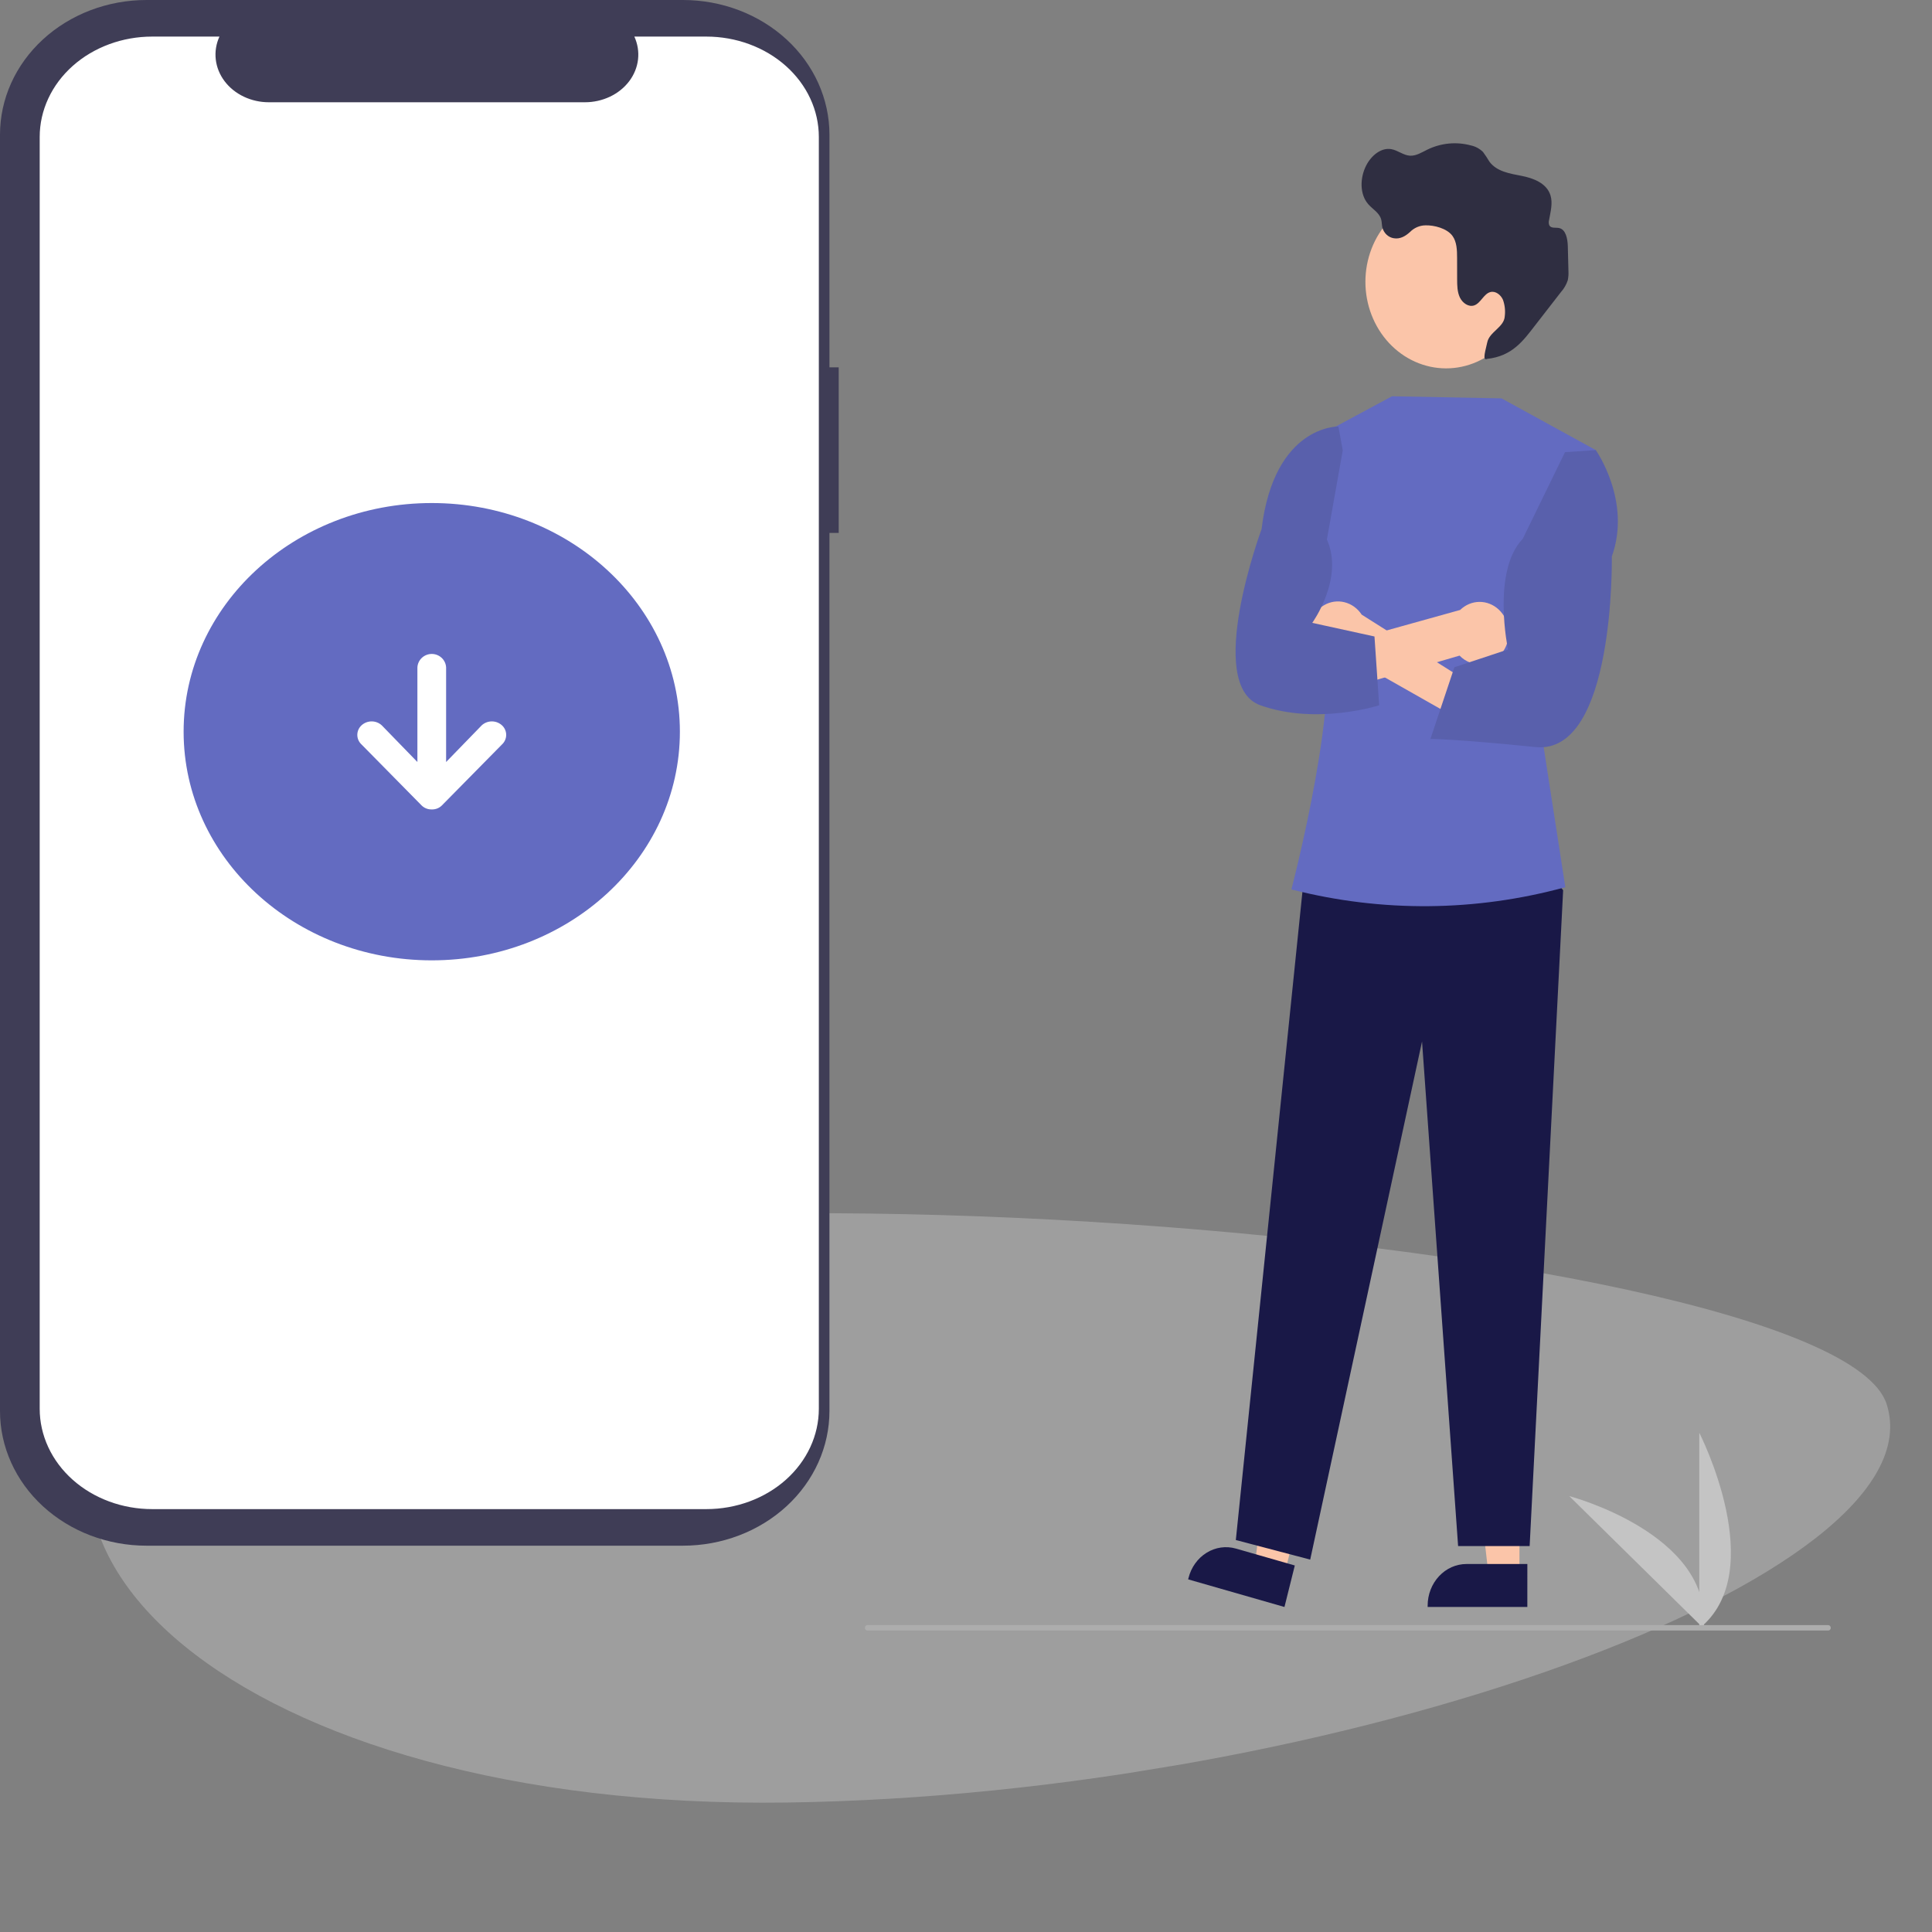 <svg width="175" height="175" viewBox="0 0 175 175" fill="none" xmlns="http://www.w3.org/2000/svg">
<rect x="0" y="0" width="175" height="175" fill="#808080" stroke="none"/>
<g opacity="0.6" clip-path="url(#clip0_785_2833)">
<path fill-rule="evenodd" clip-rule="evenodd" d="M170.894 127.192C175.89 142.84 121.117 162.58 71.263 163.273C21.41 163.967 -5.642 139.137 15.044 120.141C35.73 101.144 165.899 111.545 170.894 127.192Z" fill="white" fill-opacity="0.4"/>
<path d="M153.921 147.507L153.921 129.783C153.921 129.783 160.361 142.349 153.921 147.507Z" fill="#F1F1F1"/>
<path d="M154.319 147.504L142.146 135.518C142.146 135.518 155.131 138.928 154.319 147.504Z" fill="#F1F1F1"/>
<path d="M165.602 147.693L78.571 147.693C78.51 147.693 78.452 147.667 78.409 147.621C78.366 147.575 78.342 147.513 78.342 147.448C78.342 147.383 78.366 147.321 78.409 147.275C78.452 147.229 78.51 147.203 78.571 147.203L165.602 147.203C165.663 147.203 165.721 147.229 165.764 147.275C165.807 147.321 165.831 147.383 165.831 147.448C165.831 147.513 165.807 147.575 165.764 147.621C165.721 147.667 165.663 147.693 165.602 147.693Z" fill="#CBCBCB"/>
</g>
<path d="M75.969 33.271H75.131V12.197C75.131 8.962 73.733 5.86 71.244 3.572C68.755 1.285 65.379 2.05563e-06 61.859 0H13.273C11.53 -3.73201e-06 9.804 0.315 8.194 0.928C6.583 1.541 5.12 2.44 3.888 3.572C2.655 4.705 1.677 6.05 1.01 7.529C0.343 9.009 2.95357e-06 10.595 0 12.197V127.811C-2.9825e-06 131.046 1.398 134.149 3.887 136.436C6.377 138.723 9.753 140.008 13.273 140.008H61.858C65.379 140.009 68.755 138.723 71.244 136.436C73.733 134.149 75.131 131.046 75.131 127.811V48.272H75.969V33.271Z" fill="#3F3D56"/>
<path d="M63.98 3.314H57.459C57.759 3.97 57.874 4.681 57.793 5.386C57.712 6.09 57.438 6.766 56.995 7.354C56.552 7.941 55.954 8.423 55.253 8.756C54.552 9.089 53.771 9.263 52.977 9.263H24.36C23.566 9.263 22.784 9.089 22.083 8.756C21.383 8.423 20.784 7.941 20.342 7.354C19.899 6.766 19.625 6.09 19.544 5.386C19.463 4.681 19.577 3.97 19.877 3.314H13.787C12.449 3.314 11.123 3.549 9.887 4.006C8.651 4.463 7.527 5.132 6.581 5.976C5.635 6.82 4.884 7.822 4.372 8.925C3.86 10.028 3.596 11.21 3.596 12.403V127.605C3.596 128.799 3.86 129.981 4.372 131.084C4.884 132.187 5.635 133.189 6.581 134.033C7.527 134.877 8.651 135.546 9.887 136.003C11.123 136.46 12.449 136.695 13.787 136.695H63.98C66.683 136.695 69.275 135.737 71.186 134.033C73.097 132.328 74.17 130.016 74.17 127.605V12.403C74.17 11.21 73.907 10.028 73.395 8.925C72.883 7.822 72.132 6.82 71.186 5.976C70.239 5.132 69.116 4.463 67.879 4.006C66.643 3.549 65.318 3.314 63.98 3.314Z" fill="white"/>
<path d="M39.108 86.988C51.521 86.988 61.584 77.715 61.584 66.276C61.584 54.838 51.521 45.565 39.108 45.565C26.695 45.565 16.632 54.838 16.632 66.276C16.632 77.715 26.695 86.988 39.108 86.988Z" fill="#636BC1"/>
<path d="M45.471 67.431L40.025 72.957C39.907 73.075 39.765 73.168 39.609 73.23C39.453 73.292 39.286 73.322 39.117 73.318H39.099C38.931 73.321 38.763 73.291 38.607 73.229C38.45 73.168 38.308 73.075 38.189 72.957L32.745 67.431C32.727 67.411 32.707 67.393 32.688 67.375C32.471 67.146 32.355 66.841 32.366 66.527C32.377 66.213 32.513 65.916 32.745 65.702C32.994 65.472 33.322 65.344 33.664 65.344C34.005 65.344 34.333 65.472 34.582 65.702L37.808 69.023V60.459C37.823 60.13 37.967 59.818 38.209 59.59C38.451 59.362 38.773 59.234 39.108 59.234C39.444 59.234 39.766 59.362 40.008 59.59C40.25 59.818 40.394 60.13 40.409 60.459V69.023L43.633 65.702C43.882 65.472 44.211 65.344 44.552 65.344C44.894 65.344 45.222 65.472 45.471 65.702C45.49 65.72 45.508 65.738 45.529 65.758C45.745 65.988 45.861 66.293 45.85 66.606C45.839 66.92 45.703 67.216 45.471 67.431Z" fill="white"/>
<path d="M137.632 142.648L134.831 142.648L133.499 131.062L137.632 131.062L137.632 142.648Z" fill="#FBC5A9"/>
<path d="M138.346 145.56L129.316 145.56V145.437C129.316 144.437 129.687 143.479 130.346 142.772C131.005 142.065 131.899 141.668 132.831 141.667L138.347 141.668L138.346 145.56Z" fill="#191847"/>
<path d="M116.357 142.55L113.651 141.774L115.154 130.211L119.147 131.357L116.357 142.55Z" fill="#FBC5A9"/>
<path d="M116.346 145.56L107.622 143.058L107.652 142.94C107.892 141.974 108.481 141.15 109.288 140.65C110.095 140.149 111.054 140.013 111.955 140.271L117.283 141.8L116.346 145.56Z" fill="#191847"/>
<path d="M139.243 77.717L141.589 80.64L138.555 140.042H132.075L128.808 94.335L118.678 141.268L111.941 139.495L118.066 79.884L139.243 77.717Z" fill="#191847"/>
<path d="M119.633 39.367L126.085 35.895L136.007 36.083L144.546 40.769L139.688 66.793L141.787 80.361C133.675 82.58 125.184 82.655 117.04 80.58L116.975 80.563C116.975 80.563 121.798 62.208 119.744 56.606L119.633 39.367Z" fill="#636BC1"/>
<path d="M138.299 25.497C138.292 23.421 137.516 21.431 136.143 19.967C134.77 18.502 132.911 17.682 130.975 17.686C129.039 17.689 127.183 18.517 125.815 19.987C124.447 21.457 123.678 23.45 123.678 25.526C123.678 27.604 124.447 29.596 125.815 31.066C127.183 32.536 129.039 33.364 130.975 33.367C132.911 33.371 134.77 32.551 136.143 31.086C137.516 29.622 138.292 27.633 138.299 25.555C138.299 25.536 138.299 25.517 138.299 25.497Z" fill="#FBC5A9"/>
<path d="M127.715 21.017C128.094 20.634 128.592 20.419 129.112 20.412C129.893 20.385 131.064 20.682 131.562 21.363C131.962 21.911 131.981 22.664 131.983 23.359L131.987 25.279C131.988 25.847 131.995 26.439 132.235 26.945C132.476 27.451 133.028 27.836 133.533 27.663C134.131 27.459 134.394 26.605 135.006 26.452C135.465 26.337 135.937 26.697 136.138 27.155C136.308 27.629 136.364 28.142 136.301 28.646C136.244 29.651 134.899 30.05 134.709 31.036C134.599 31.607 134.213 32.745 134.709 32.506C136.993 32.261 137.996 30.83 139.041 29.483L141.399 26.445C141.669 26.143 141.876 25.784 142.007 25.391C142.065 25.115 142.086 24.832 142.069 24.55C142.056 23.795 142.037 23.04 142.012 22.285C141.99 21.625 141.835 20.794 141.233 20.658C140.92 20.587 140.505 20.71 140.34 20.417C140.277 20.269 140.267 20.103 140.311 19.948C140.444 19.195 140.668 18.406 140.437 17.68C140.088 16.586 138.887 16.137 137.826 15.93C136.765 15.723 135.573 15.546 134.907 14.636C134.729 14.334 134.535 14.042 134.328 13.762C134.022 13.464 133.647 13.261 133.242 13.175C131.924 12.817 130.533 12.95 129.294 13.551C128.781 13.802 128.265 14.14 127.702 14.102C127.117 14.062 126.618 13.621 126.04 13.513C125.107 13.34 124.215 14.089 123.756 14.977C123.186 16.077 123.134 17.583 123.938 18.499C124.34 18.956 124.939 19.27 125.106 19.871C125.173 20.116 125.158 20.38 125.218 20.627C125.288 20.873 125.421 21.093 125.602 21.262C125.784 21.43 126.006 21.54 126.243 21.579C126.814 21.678 127.296 21.398 127.715 21.017Z" fill="#2F2E41"/>
<path d="M118.742 58.341C118.881 58.724 119.096 59.069 119.373 59.352C119.65 59.636 119.981 59.851 120.344 59.983C120.706 60.114 121.092 60.159 121.472 60.113C121.852 60.068 122.219 59.933 122.546 59.72L135.647 67.148L136.071 63.725L123.341 55.673C122.97 55.108 122.418 54.709 121.791 54.551C121.163 54.393 120.504 54.487 119.937 54.816C119.37 55.145 118.935 55.685 118.715 56.335C118.495 56.985 118.505 57.698 118.742 58.341Z" fill="#FBC5A9"/>
<path d="M136.201 58.932C135.987 59.273 135.707 59.559 135.379 59.771C135.051 59.983 134.684 60.115 134.303 60.158C133.922 60.202 133.538 60.155 133.176 60.021C132.814 59.888 132.483 59.67 132.208 59.385L117.909 63.559L118.034 59.213L132.258 55.25C132.735 54.786 133.355 54.526 133.999 54.519C134.644 54.512 135.268 54.759 135.754 55.213C136.24 55.667 136.554 56.296 136.636 56.981C136.719 57.667 136.564 58.361 136.201 58.932Z" fill="#FBC5A9"/>
<path d="M141.758 40.956L144.546 40.769C144.546 40.769 147.81 45.389 145.999 50.402C145.999 50.402 146.313 68.41 139.083 67.67C131.854 66.931 129.569 66.931 129.569 66.931L131.739 60.438L136.594 58.83C136.594 58.83 135.098 51.751 137.93 48.805L141.758 40.956Z" fill="#5960AC"/>
<path d="M121.626 40.798L121.232 38.632C121.232 38.632 115.421 38.486 114.272 47.931C114.272 47.931 109.046 62.066 114.168 63.886C119.29 65.706 124.924 63.886 124.924 63.886L124.5 57.652L118.864 56.419C118.864 56.419 121.775 52.379 120.19 48.874L121.626 40.798Z" fill="#5960AC"/>
<defs>
<clipPath id="clip0_785_2833">
<rect width="162.458" height="58.211" fill="white" transform="matrix(0.987 -0.162 0.164 0.986 5.144 117.577)"/>
</clipPath>
</defs>
</svg>
